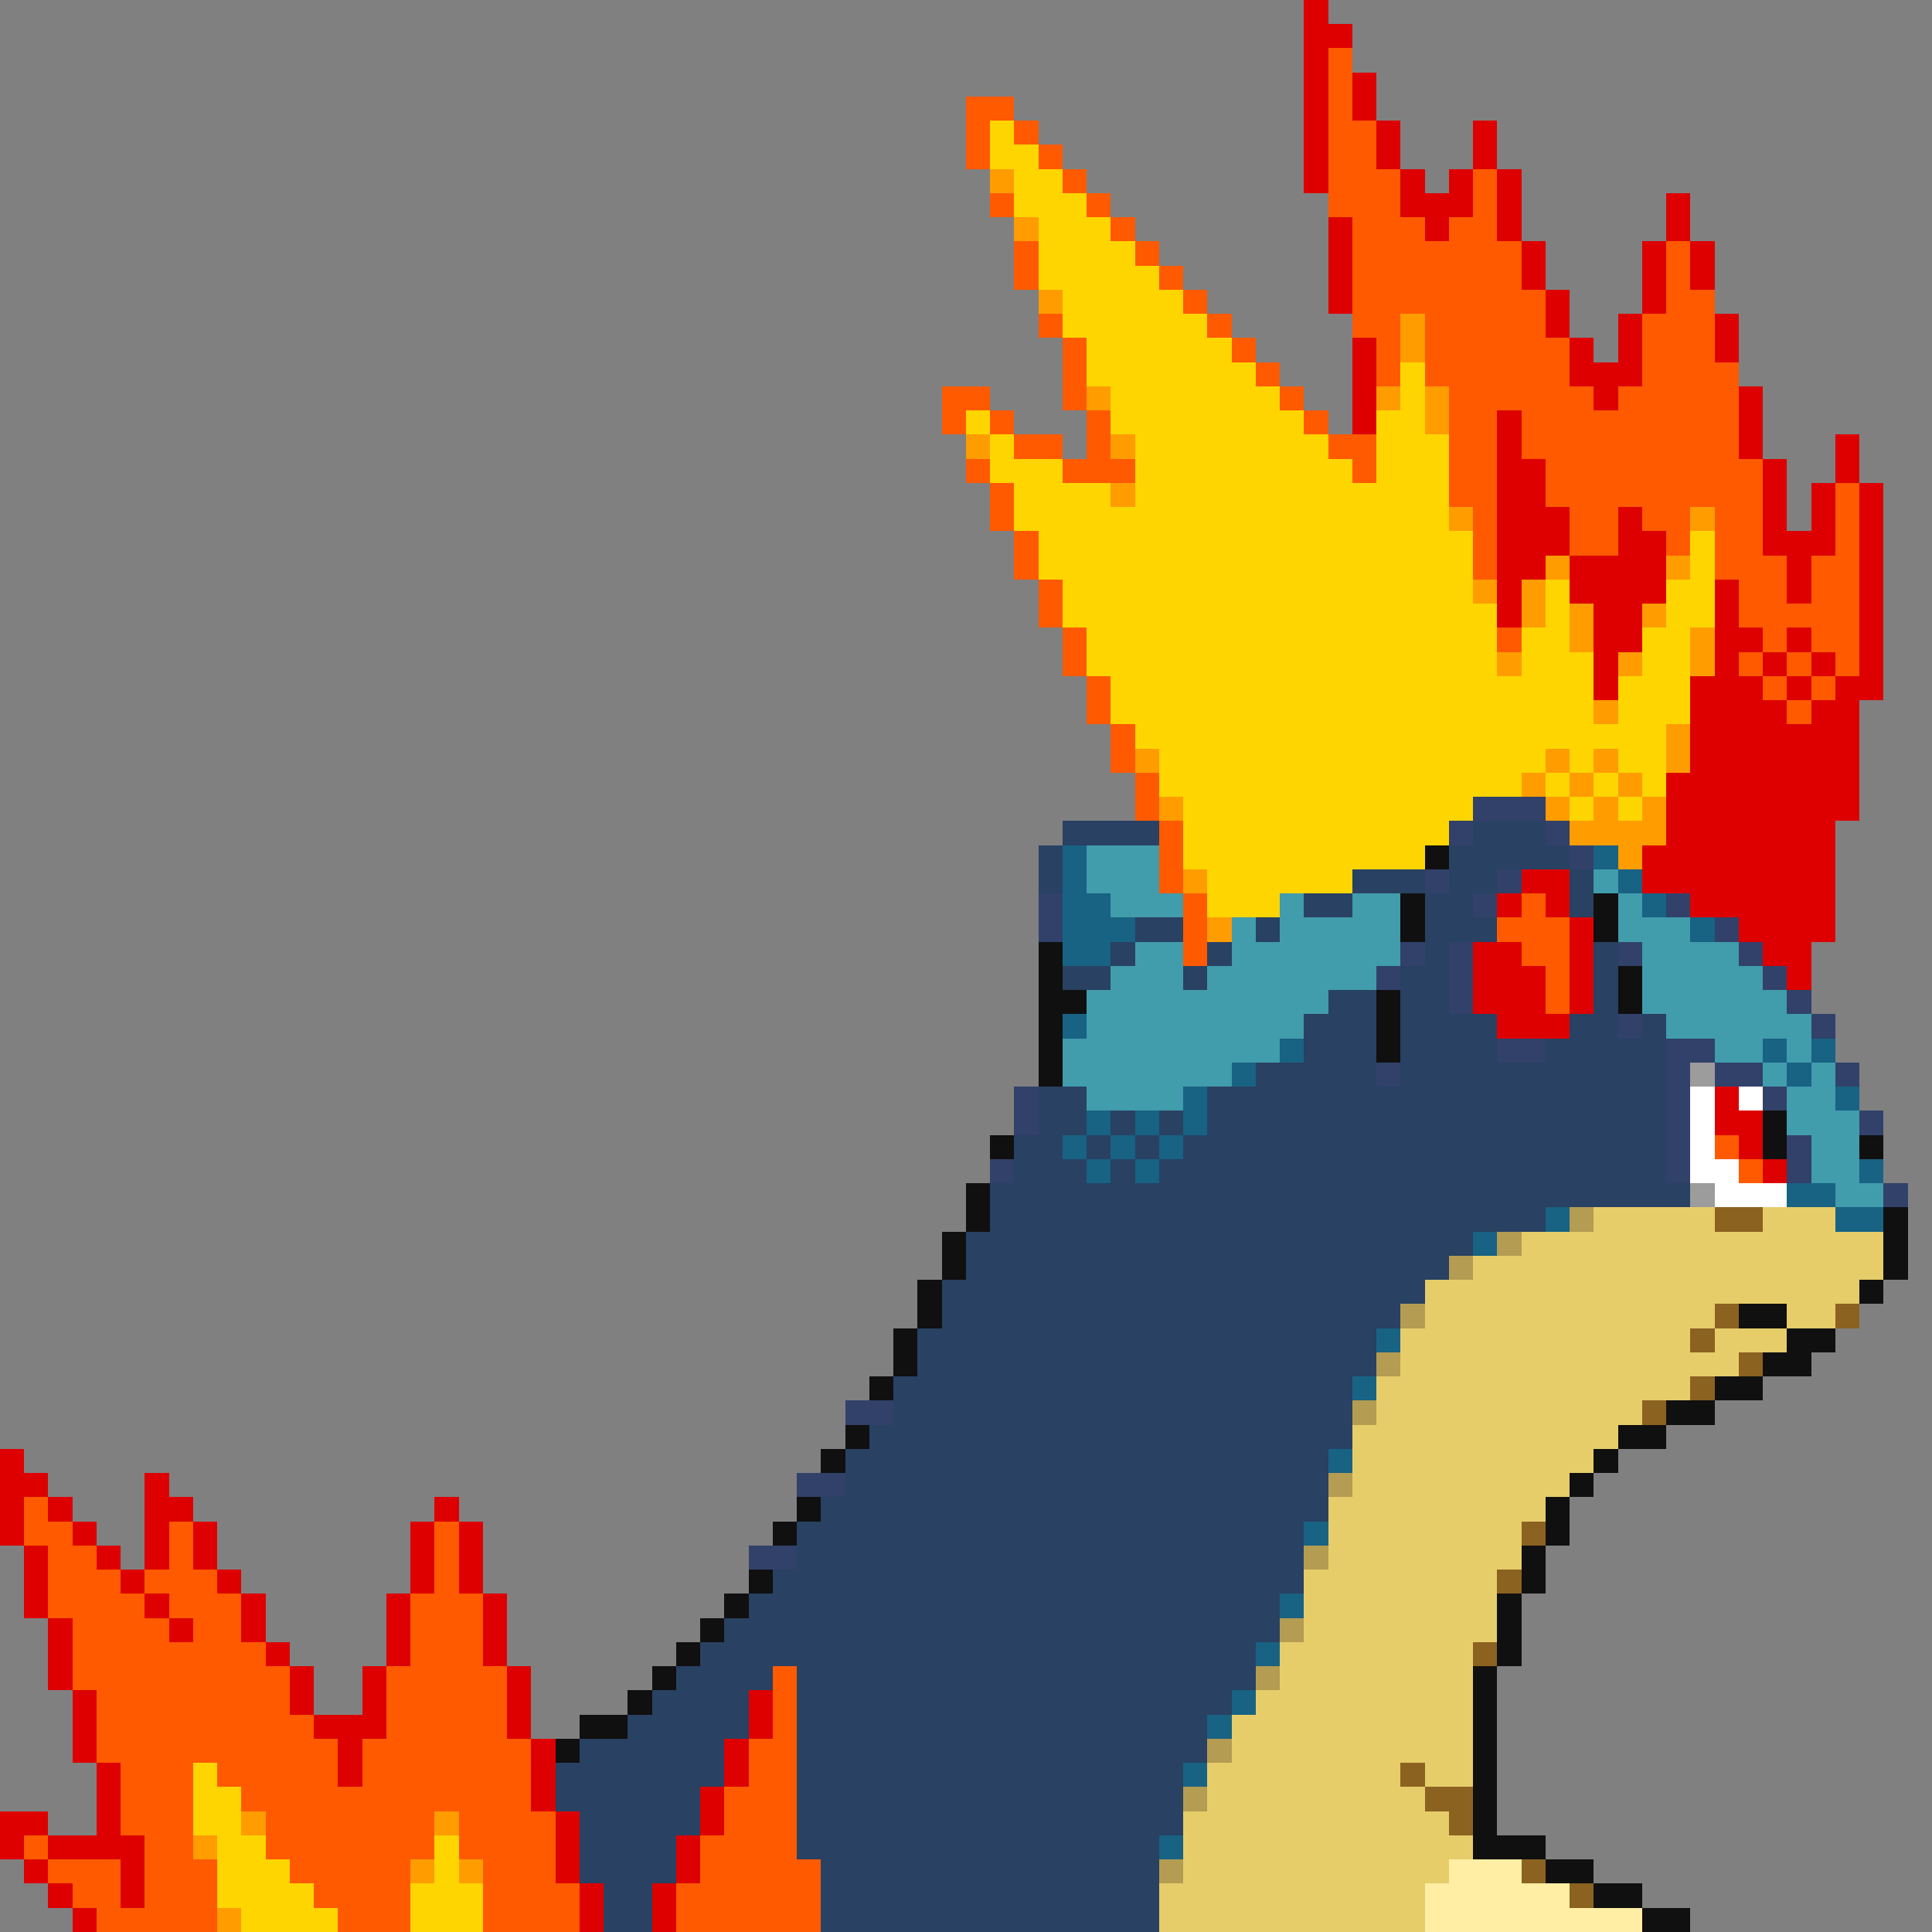 <svg xmlns="http://www.w3.org/2000/svg" viewBox="0 -0.5 80 80" shape-rendering="crispEdges">
<rect x="0" y="-0.5" width="80" height="80" fill="#808080" stroke="none"/>
<path stroke="#de0000" d="M54 0h1M54 1h2M54 2h1M54 3h1M56 3h1M54 4h1M56 4h1M54 5h1M57 5h1M61 5h1M54 6h1M57 6h1M61 6h1M54 7h1M58 7h1M60 7h1M62 7h1M58 8h3M62 8h1M69 8h1M55 9h1M59 9h1M62 9h1M69 9h1M55 10h1M63 10h1M68 10h1M70 10h1M55 11h1M63 11h1M68 11h1M70 11h1M55 12h1M64 12h1M68 12h1M64 13h1M67 13h1M71 13h1M56 14h1M65 14h1M67 14h1M71 14h1M56 15h1M65 15h3M56 16h1M66 16h1M72 16h1M56 17h1M62 17h1M72 17h1M62 18h1M72 18h1M76 18h1M62 19h2M73 19h1M76 19h1M62 20h2M73 20h1M75 20h1M77 20h1M62 21h3M67 21h1M73 21h1M75 21h1M77 21h1M62 22h3M67 22h2M73 22h3M77 22h1M62 23h2M65 23h4M74 23h1M77 23h1M62 24h1M65 24h4M71 24h1M74 24h1M77 24h1M62 25h1M66 25h2M71 25h1M77 25h1M66 26h2M71 26h2M74 26h1M77 26h1M66 27h1M71 27h1M73 27h1M75 27h1M77 27h1M66 28h1M70 28h3M74 28h1M76 28h2M70 29h4M75 29h2M70 30h7M70 31h7M69 32h8M69 33h8M69 34h7M68 35h8M63 36h2M68 36h8M62 37h1M64 37h1M70 37h6M65 38h1M72 38h4M61 39h2M65 39h1M73 39h2M61 40h3M65 40h1M74 40h1M61 41h3M65 41h1M62 42h3M71 45h1M71 46h2M72 47h1M73 48h1M0 60h1M0 61h2M6 61h1M0 62h1M2 62h1M6 62h2M18 62h1M0 63h1M3 63h1M6 63h1M8 63h1M17 63h1M19 63h1M1 64h1M4 64h1M6 64h1M8 64h1M17 64h1M19 64h1M1 65h1M5 65h1M9 65h1M17 65h1M19 65h1M1 66h1M6 66h1M10 66h1M16 66h1M20 66h1M2 67h1M7 67h1M10 67h1M16 67h1M20 67h1M2 68h1M11 68h1M16 68h1M20 68h1M2 69h1M12 69h1M15 69h1M21 69h1M3 70h1M12 70h1M15 70h1M21 70h1M31 70h1M3 71h1M13 71h3M21 71h1M31 71h1M3 72h1M14 72h1M22 72h1M30 72h1M4 73h1M14 73h1M22 73h1M30 73h1M4 74h1M22 74h1M29 74h1M0 75h2M4 75h1M23 75h1M29 75h1M0 76h1M2 76h4M23 76h1M28 76h1M1 77h1M5 77h1M23 77h1M28 77h1M2 78h1M5 78h1M24 78h1M27 78h1M3 79h1M24 79h1M27 79h1" />
<path stroke="#ff5a00" d="M55 2h1M55 3h1M40 4h2M55 4h1M40 5h1M42 5h1M55 5h2M40 6h1M43 6h1M55 6h2M44 7h1M55 7h3M61 7h1M41 8h1M45 8h1M55 8h3M61 8h1M46 9h1M56 9h3M60 9h2M42 10h1M47 10h1M56 10h7M69 10h1M42 11h1M48 11h1M56 11h7M69 11h1M49 12h1M56 12h8M69 12h2M43 13h1M50 13h1M56 13h2M59 13h5M68 13h3M44 14h1M51 14h1M57 14h1M59 14h6M68 14h3M44 15h1M52 15h1M57 15h1M59 15h6M68 15h4M39 16h2M44 16h1M53 16h1M60 16h6M67 16h5M39 17h1M41 17h1M45 17h1M54 17h1M60 17h2M63 17h9M42 18h2M45 18h1M55 18h2M60 18h2M63 18h9M40 19h1M44 19h3M56 19h1M60 19h2M64 19h9M41 20h1M60 20h2M64 20h9M76 20h1M41 21h1M61 21h1M65 21h2M68 21h2M71 21h2M76 21h1M42 22h1M61 22h1M65 22h2M69 22h1M71 22h2M76 22h1M42 23h1M61 23h1M71 23h3M75 23h2M43 24h1M72 24h2M75 24h2M43 25h1M72 25h5M44 26h1M62 26h1M73 26h1M75 26h2M44 27h1M72 27h1M74 27h1M76 27h1M45 28h1M73 28h1M75 28h1M45 29h1M74 29h1M46 30h1M46 31h1M47 32h1M47 33h1M48 34h1M48 35h1M48 36h1M49 37h1M63 37h1M49 38h1M62 38h3M49 39h1M63 39h2M64 40h1M64 41h1M71 47h1M72 48h1M1 62h1M1 63h2M7 63h1M18 63h1M2 64h2M7 64h1M18 64h1M2 65h3M6 65h3M18 65h1M2 66h4M7 66h3M17 66h3M3 67h4M8 67h2M17 67h3M3 68h8M17 68h3M3 69h9M16 69h5M32 69h1M4 70h8M16 70h5M32 70h1M4 71h9M16 71h5M32 71h1M4 72h10M15 72h7M31 72h2M5 73h3M9 73h5M15 73h7M31 73h2M5 74h3M10 74h12M30 74h3M5 75h3M11 75h7M19 75h4M30 75h3M1 76h1M6 76h2M11 76h7M19 76h4M29 76h4M2 77h3M6 77h3M12 77h5M20 77h3M29 77h5M3 78h2M6 78h3M13 78h4M20 78h4M28 78h6M4 79h5M14 79h3M20 79h4M28 79h6" />
<path stroke="#ffd500" d="M41 5h1M41 6h2M42 7h2M42 8h3M43 9h3M43 10h4M43 11h5M44 12h5M44 13h6M45 14h6M45 15h7M58 15h1M46 16h7M58 16h1M40 17h1M46 17h8M57 17h2M41 18h1M47 18h8M57 18h3M41 19h3M47 19h9M57 19h3M42 20h4M47 20h13M42 21h18M43 22h18M70 22h1M43 23h18M70 23h1M44 24h17M64 24h1M69 24h2M44 25h18M64 25h1M69 25h2M45 26h17M63 26h2M68 26h2M45 27h17M63 27h3M68 27h2M46 28h20M67 28h3M46 29h20M67 29h3M47 30h22M48 31h16M65 31h1M67 31h2M48 32h15M64 32h1M66 32h1M68 32h1M49 33h12M65 33h1M67 33h1M49 34h11M49 35h10M50 36h6M50 37h3M8 73h1M8 74h2M8 75h2M9 76h2M18 76h1M9 77h3M18 77h1M9 78h4M17 78h3M10 79h4M17 79h3" />
<path stroke="#ff9c00" d="M41 7h1M42 9h1M43 12h1M58 13h1M58 14h1M45 16h1M57 16h1M59 16h1M59 17h1M40 18h1M46 18h1M46 20h1M60 21h1M70 21h1M64 23h1M69 23h1M61 24h1M63 24h1M63 25h1M65 25h1M68 25h1M65 26h1M70 26h1M62 27h1M67 27h1M70 27h1M66 29h1M69 30h1M47 31h1M64 31h1M66 31h1M69 31h1M63 32h1M65 32h1M67 32h1M48 33h1M64 33h1M66 33h1M68 33h1M65 34h4M67 35h1M49 36h1M50 38h1M10 75h1M18 75h1M8 76h1M17 77h1M19 77h1M9 79h1" />
<path stroke="#31416a" d="M61 33h3M60 34h1M64 34h1M65 35h1M59 36h1M62 36h1M43 37h1M61 37h1M69 37h1M43 38h1M71 38h1M58 39h1M60 39h1M67 39h1M72 39h1M57 40h1M60 40h1M73 40h1M60 41h1M74 41h1M67 42h1M75 42h1M62 43h2M69 43h2M57 44h1M69 44h1M71 44h2M76 44h1M42 45h1M69 45h1M73 45h1M42 46h1M69 46h1M77 46h1M69 47h1M74 47h1M41 48h1M69 48h1M74 48h1M78 49h1M35 58h2M33 61h2M31 64h2" />
<path stroke="#294162" d="M44 34h4M61 34h3M43 35h1M60 35h5M43 36h1M56 36h3M60 36h2M65 36h1M54 37h2M59 37h2M65 37h1M47 38h2M52 38h1M59 38h3M46 39h1M50 39h1M59 39h1M66 39h1M44 40h2M49 40h1M58 40h2M66 40h1M55 41h2M58 41h2M66 41h1M54 42h3M58 42h4M65 42h2M68 42h1M54 43h3M58 43h4M64 43h5M52 44h5M58 44h11M43 45h2M50 45h19M43 46h2M46 46h1M48 46h1M50 46h19M42 47h2M45 47h1M47 47h1M49 47h20M42 48h3M46 48h1M48 48h21M41 49h29M41 50h23M40 51h21M40 52h20M39 53h20M39 54h19M38 55h19M38 56h19M37 57h19M37 58h19M36 59h20M35 60h20M35 61h20M34 62h21M33 63h21M33 64h21M32 65h22M31 66h22M30 67h23M29 68h23M28 69h4M33 69h19M27 70h4M33 70h18M26 71h5M33 71h17M24 72h6M33 72h17M23 73h7M33 73h16M23 74h6M33 74h16M24 75h5M33 75h16M24 76h4M33 76h15M24 77h4M34 77h14M25 78h2M34 78h14M25 79h2M34 79h14" />
<path stroke="#186283" d="M44 35h1M66 35h1M44 36h1M67 36h1M44 37h2M68 37h1M44 38h3M70 38h1M44 39h2M44 42h1M53 43h1M73 43h1M75 43h1M51 44h1M74 44h1M49 45h1M76 45h1M45 46h1M47 46h1M49 46h1M44 47h1M46 47h1M48 47h1M45 48h1M47 48h1M77 48h1M74 49h2M64 50h1M76 50h2M61 51h1M57 55h1M56 57h1M55 60h1M54 63h1M53 66h1M52 68h1M51 70h1M50 71h1M49 73h1M48 76h1" />
<path stroke="#419cac" d="M45 35h3M45 36h3M66 36h1M46 37h3M53 37h1M56 37h2M67 37h1M51 38h1M53 38h5M67 38h3M47 39h2M51 39h7M68 39h4M46 40h3M50 40h7M68 40h5M45 41h10M68 41h6M45 42h9M69 42h6M44 43h9M71 43h2M74 43h1M44 44h7M73 44h1M75 44h1M45 45h4M74 45h2M74 46h3M75 47h2M75 48h2M76 49h2" />
<path stroke="#101010" d="M59 35h1M58 37h1M66 37h1M58 38h1M66 38h1M43 39h1M43 40h1M67 40h1M43 41h2M57 41h1M67 41h1M43 42h1M57 42h1M43 43h1M57 43h1M43 44h1M73 46h1M41 47h1M73 47h1M77 47h1M40 49h1M40 50h1M78 50h1M39 51h1M78 51h1M39 52h1M78 52h1M38 53h1M77 53h1M38 54h1M72 54h2M37 55h1M74 55h2M37 56h1M73 56h2M36 57h1M71 57h2M69 58h2M35 59h1M67 59h2M34 60h1M66 60h1M65 61h1M33 62h1M64 62h1M32 63h1M64 63h1M63 64h1M31 65h1M63 65h1M30 66h1M62 66h1M29 67h1M62 67h1M28 68h1M62 68h1M27 69h1M61 69h1M26 70h1M61 70h1M24 71h2M61 71h1M23 72h1M61 72h1M61 73h1M61 74h1M61 75h1M61 76h3M64 77h2M66 78h2M68 79h2" />
<path stroke="#9c9c9c" d="M70 44h1M70 49h1" />
<path stroke="#ffffff" d="M70 45h1M72 45h1M70 46h1M70 47h1M70 48h2M71 49h3" />
<path stroke="#b49c52" d="M65 50h1M62 51h1M60 52h1M58 54h1M57 56h1M56 58h1M55 61h1M54 64h1M53 67h1M52 69h1M50 72h1M49 74h1M48 77h1" />
<path stroke="#e6cd6a" d="M66 50h5M73 50h3M63 51h15M61 52h17M59 53h18M59 54h12M74 54h2M58 55h12M71 55h3M58 56h14M57 57h13M57 58h11M56 59h11M56 60h10M56 61h9M55 62h9M55 63h8M55 64h8M54 65h8M54 66h8M54 67h8M53 68h8M53 69h8M52 70h9M51 71h10M51 72h10M50 73h8M59 73h2M50 74h9M49 75h11M49 76h12M49 77h11M48 78h11M48 79h11" />
<path stroke="#8b6220" d="M71 50h2M71 54h1M76 54h1M70 55h1M72 56h1M70 57h1M68 58h1M63 63h1M62 65h1M61 68h1M58 73h1M59 74h2M60 75h1M63 77h1M65 78h1" />
<path stroke="#ffeea4" d="M60 77h3M59 78h6M59 79h9" />
</svg>